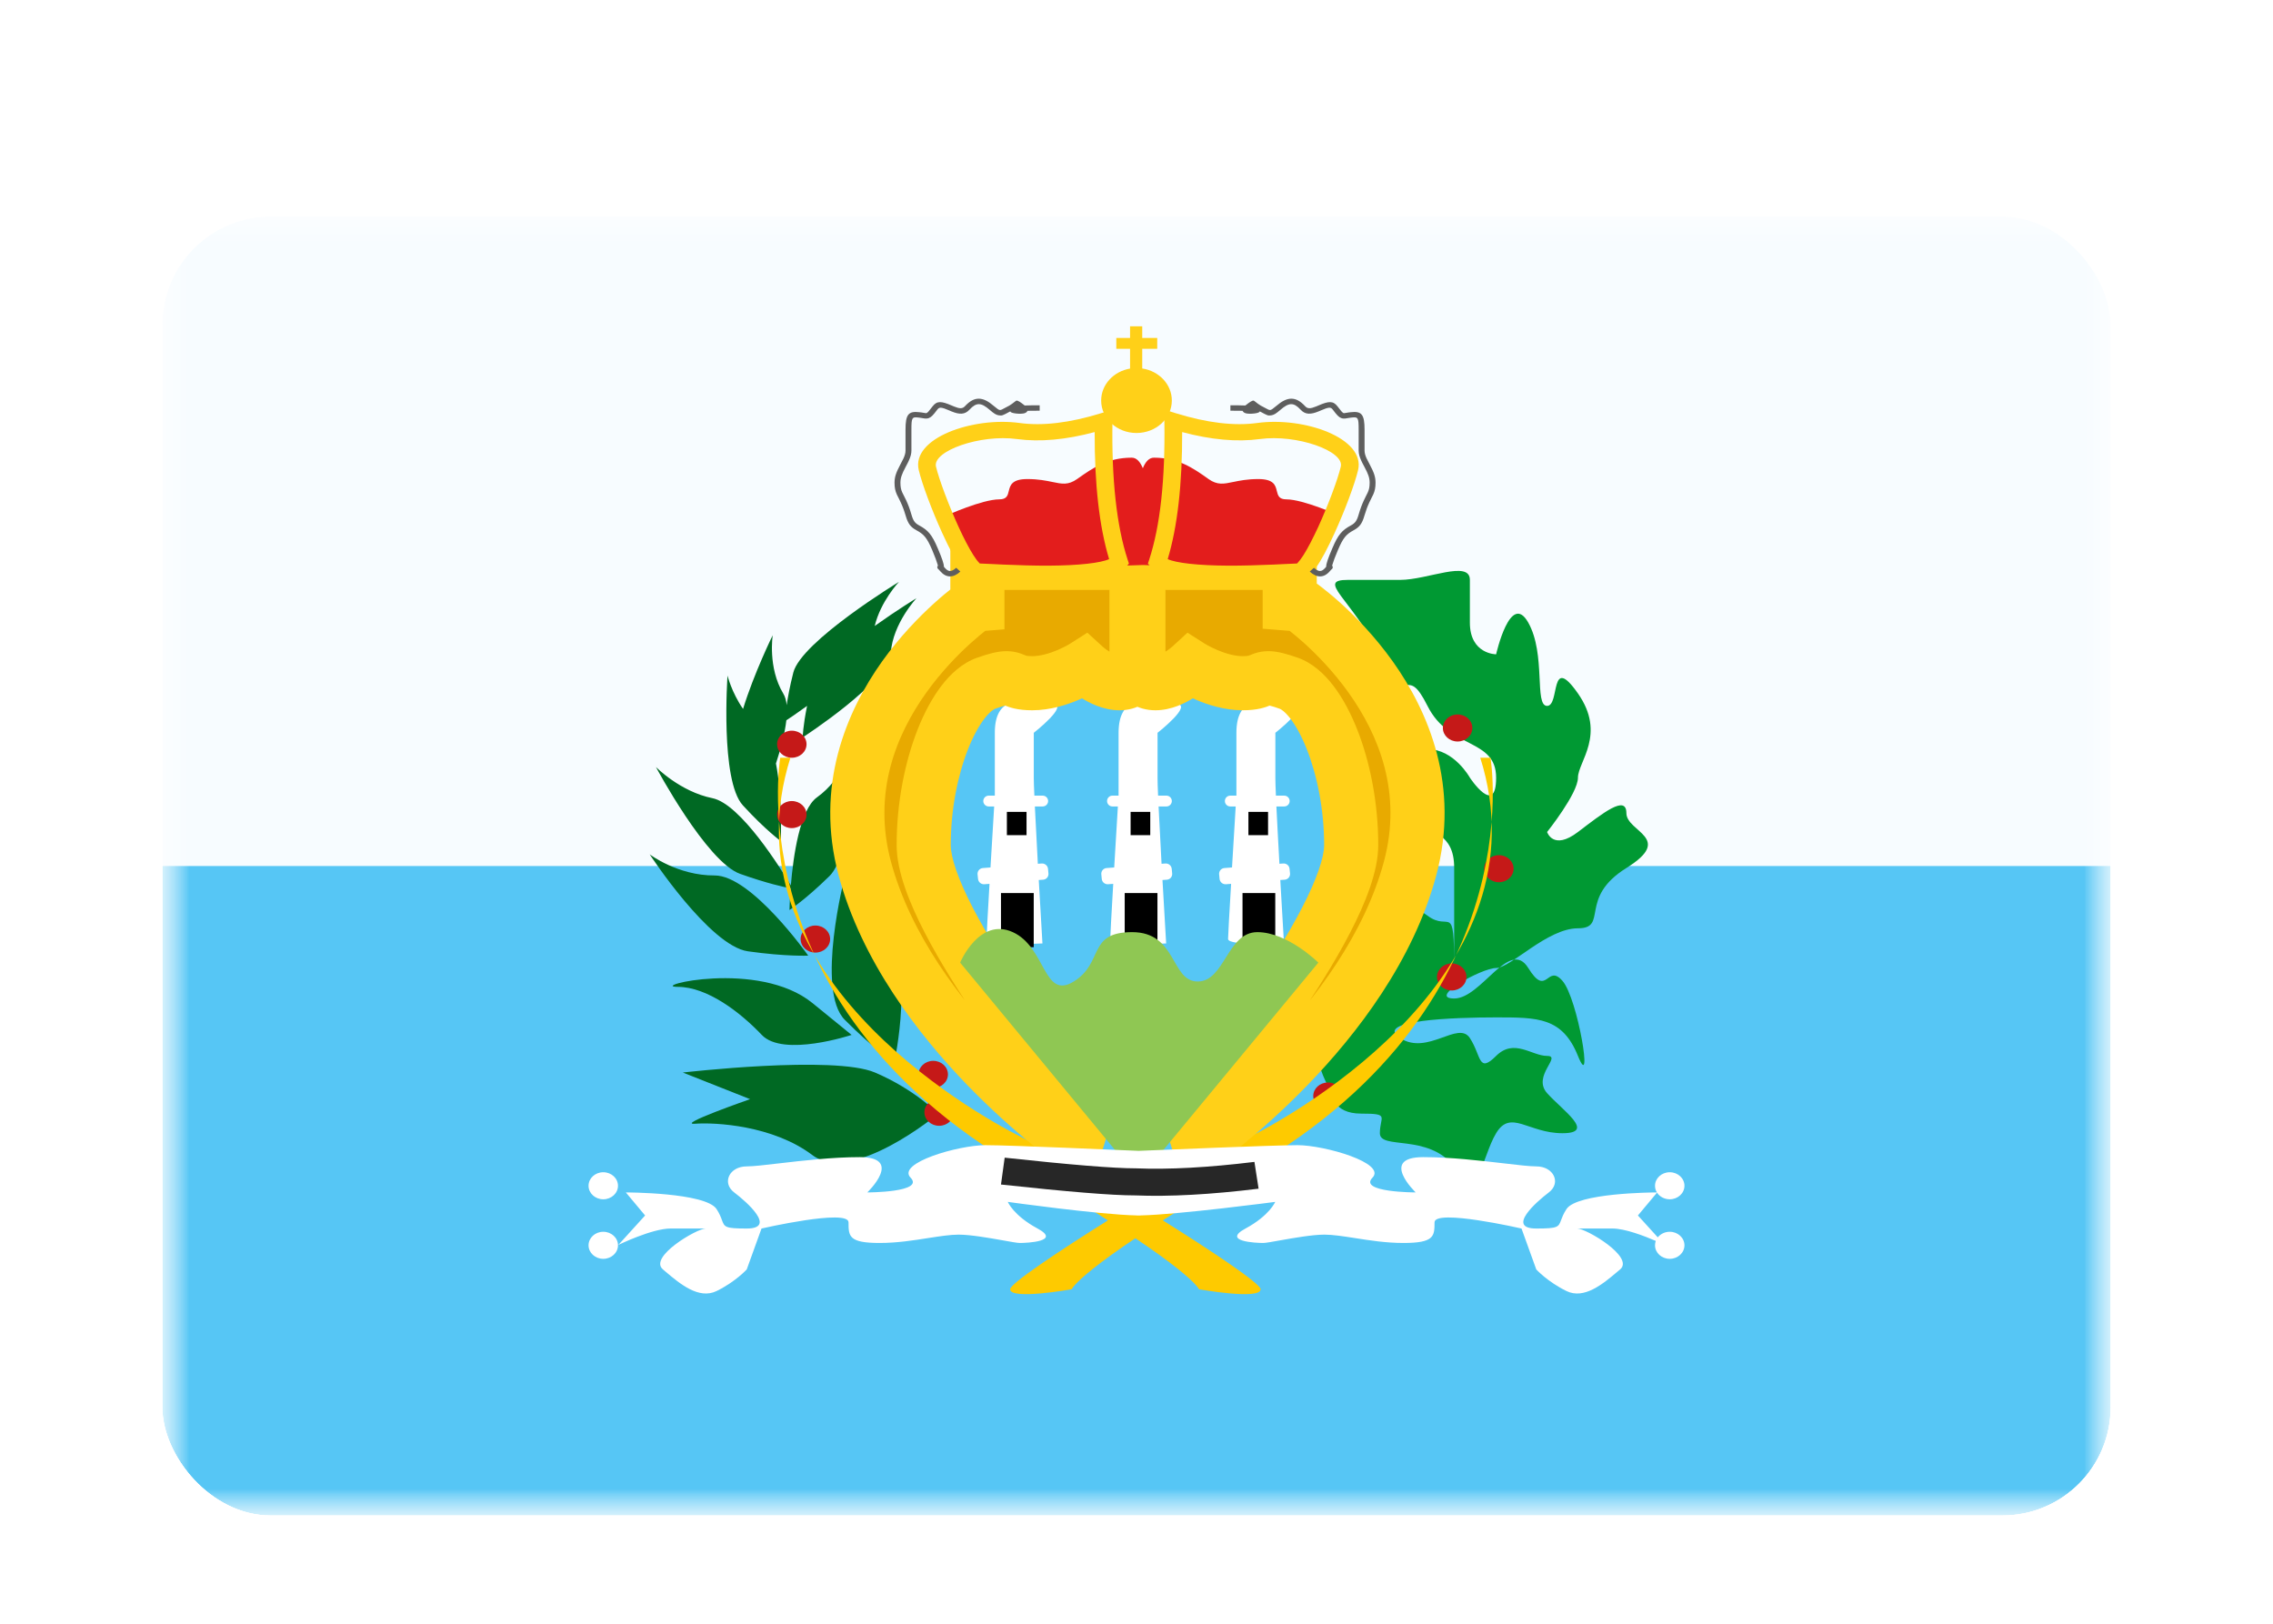 <svg width="42" height="30" viewBox="0 0 42 30" fill="none" xmlns="http://www.w3.org/2000/svg"><g id="Country=SM - San Marino, Size=sm (36x24)" filter="url(#filter0_dd_91_25018)"><g clip-path="url(#clip0_91_25018)"><g id="flag"><mask id="mask0_91_25018" style="mask-type:alpha" maskUnits="userSpaceOnUse" x="3" y="2" width="36" height="24"><rect id="mask" x="3" y="2" width="36" height="24" fill="white"/></mask><g mask="url(#mask0_91_25018)"><g id="contents"><path id="background" fill-rule="evenodd" clip-rule="evenodd" d="M3 2V26H39V2H3Z" fill="#F7FCFF"/><mask id="mask1_91_25018" style="mask-type:alpha" maskUnits="userSpaceOnUse" x="3" y="2" width="36" height="24"><path id="background_2" fill-rule="evenodd" clip-rule="evenodd" d="M3 2V26H39V2H3Z" fill="white"/></mask><g mask="url(#mask1_91_25018)"><path id="top" fill-rule="evenodd" clip-rule="evenodd" d="M3 14V26H39V14H3Z" fill="#56C6F5"/><g id="mark"><path id="leafs" fill-rule="evenodd" clip-rule="evenodd" d="M14.536 11.028C14.528 10.944 14.508 10.871 14.473 10.814C14.184 10.335 14.278 9.736 14.278 9.736C14.278 9.736 13.933 10.437 13.73 11.098C13.517 10.79 13.443 10.482 13.443 10.482C13.443 10.482 13.305 12.42 13.726 12.879C14.147 13.338 14.428 13.54 14.428 13.54C14.428 13.54 14.46 12.735 14.338 12.106C14.424 11.843 14.502 11.556 14.53 11.308C14.585 11.272 14.731 11.175 14.913 11.042C14.836 11.419 14.832 11.624 14.832 11.624C14.832 11.624 16.419 10.6 16.46 10.058C16.5 9.516 16.936 9.051 16.936 9.051C16.936 9.051 16.575 9.271 16.163 9.565C16.272 9.11 16.61 8.751 16.61 8.751C16.61 8.751 14.807 9.848 14.659 10.425C14.595 10.677 14.558 10.879 14.536 11.028ZM14.613 14.359C14.44 14.068 13.688 12.853 13.164 12.747C12.568 12.627 12.12 12.171 12.12 12.171C12.12 12.171 13.056 13.925 13.675 14.145C14.172 14.322 14.499 14.392 14.609 14.413C14.591 14.65 14.588 14.813 14.588 14.813C14.588 14.813 14.88 14.625 15.327 14.186C15.775 13.747 15.752 11.806 15.752 11.806C15.752 11.806 15.574 12.389 15.098 12.73C14.778 12.958 14.658 13.818 14.613 14.359ZM13.205 14.175C13.886 14.171 14.934 15.656 14.934 15.656C14.934 15.656 14.528 15.676 13.819 15.576C13.11 15.476 12.005 13.785 12.005 13.785C12.005 13.785 12.524 14.179 13.205 14.175ZM16.525 17.632C16.525 17.632 16.929 15.741 16.322 15.3C15.715 14.859 15.608 14.2 15.608 14.2C15.608 14.2 15.069 16.297 15.608 16.84C16.147 17.384 16.525 17.632 16.525 17.632ZM14.076 17.121C14.473 17.539 15.735 17.121 15.735 17.121C15.735 17.121 16.013 17.346 15.012 16.532C14.011 15.719 11.974 16.233 12.522 16.233C13.07 16.233 13.68 16.704 14.076 17.121ZM15.012 19.342C15.747 19.895 17.334 18.58 17.334 18.58C17.334 18.58 16.925 18.14 16.168 17.816C15.411 17.492 12.617 17.816 12.617 17.816L13.86 18.308C13.86 18.308 12.477 18.789 12.844 18.762C13.211 18.735 14.278 18.789 15.012 19.342Z" fill="#006923"/><path id="leafs right" fill-rule="evenodd" clip-rule="evenodd" d="M24.615 18.197C24.615 18.197 23.983 17.253 24.615 16.797C25.247 16.342 25.497 16.645 25.497 16.121C25.497 15.597 25.561 15.753 25.871 15.493C26.181 15.232 25.961 14.601 26.377 14.917C26.792 15.232 26.87 14.627 26.87 15.885C26.87 17.144 26.87 14.744 26.87 14.037C26.87 13.33 26.377 13.498 26.377 13.023C26.377 12.549 25.884 11.841 26.377 11.841C26.87 11.841 27.16 12.368 27.16 12.368C27.16 12.368 27.645 13.102 27.645 12.368C27.645 11.634 26.782 11.852 26.377 11.042C25.972 10.232 26.036 11.133 25.497 10.089C24.957 9.045 24.315 8.714 24.906 8.714C25.497 8.714 25.365 8.714 25.871 8.714C26.377 8.714 27.16 8.34 27.16 8.714C27.16 9.088 27.16 8.916 27.16 9.503C27.16 10.089 27.645 10.089 27.645 10.089C27.645 10.089 27.908 8.916 28.239 9.503C28.57 10.089 28.345 11.042 28.587 11.042C28.829 11.042 28.628 10.057 29.157 10.812C29.686 11.566 29.157 12.077 29.157 12.368C29.157 12.659 28.587 13.372 28.587 13.372C28.587 13.372 28.698 13.721 29.157 13.372C29.616 13.023 30.052 12.675 30.052 13.023C30.052 13.372 30.947 13.48 30.052 14.037C29.157 14.593 29.728 15.151 29.157 15.151C28.587 15.151 27.914 15.885 27.645 15.885C27.375 15.885 26.365 16.448 26.87 16.448C27.375 16.448 27.891 15.323 28.239 15.885C28.587 16.448 28.582 15.794 28.87 16.121C29.157 16.448 29.445 18.221 29.157 17.509C28.87 16.797 28.419 16.797 27.645 16.797C26.87 16.797 25.365 16.849 25.871 17.179C26.377 17.509 26.945 16.849 27.16 17.179C27.375 17.509 27.312 17.84 27.645 17.509C27.977 17.179 28.304 17.509 28.587 17.509C28.87 17.509 28.304 17.879 28.587 18.197C28.87 18.514 29.5 18.937 28.87 18.937C28.239 18.937 27.914 18.488 27.645 18.937C27.375 19.385 27.363 20.163 26.87 19.55C26.377 18.937 25.497 19.248 25.497 18.937C25.497 18.625 25.689 18.575 25.152 18.575C24.615 18.575 24.615 18.197 24.615 18.197Z" fill="#009933"/><path id="Combined Shape" fill-rule="evenodd" clip-rule="evenodd" d="M27.206 11.45C27.206 11.588 27.084 11.7 26.933 11.7C26.783 11.7 26.661 11.588 26.661 11.45C26.661 11.312 26.783 11.2 26.933 11.2C27.084 11.2 27.206 11.312 27.206 11.45ZM14.631 12C14.781 12 14.903 11.888 14.903 11.75C14.903 11.612 14.781 11.5 14.631 11.5C14.481 11.5 14.359 11.612 14.359 11.75C14.359 11.888 14.481 12 14.631 12ZM14.903 13.05C14.903 13.188 14.781 13.3 14.631 13.3C14.481 13.3 14.359 13.188 14.359 13.05C14.359 12.912 14.481 12.8 14.631 12.8C14.781 12.8 14.903 12.912 14.903 13.05ZM15.066 15.6C15.217 15.6 15.339 15.488 15.339 15.35C15.339 15.212 15.217 15.1 15.066 15.1C14.916 15.1 14.794 15.212 14.794 15.35C14.794 15.488 14.916 15.6 15.066 15.6ZM17.244 18.1C17.394 18.1 17.516 17.988 17.516 17.85C17.516 17.712 17.394 17.6 17.244 17.6C17.094 17.6 16.972 17.712 16.972 17.85C16.972 17.988 17.094 18.1 17.244 18.1ZM27.696 14.3C27.846 14.3 27.968 14.188 27.968 14.05C27.968 13.912 27.846 13.8 27.696 13.8C27.545 13.8 27.423 13.912 27.423 14.05C27.423 14.188 27.545 14.3 27.696 14.3ZM27.097 16.05C27.097 16.188 26.975 16.3 26.825 16.3C26.674 16.3 26.552 16.188 26.552 16.05C26.552 15.912 26.674 15.8 26.825 15.8C26.975 15.8 27.097 15.912 27.097 16.05ZM24.538 18.5C24.689 18.5 24.811 18.388 24.811 18.25C24.811 18.112 24.689 18 24.538 18C24.388 18 24.266 18.112 24.266 18.25C24.266 18.388 24.388 18.5 24.538 18.5ZM17.625 18.55C17.625 18.688 17.503 18.8 17.353 18.8C17.203 18.8 17.081 18.688 17.081 18.55C17.081 18.412 17.203 18.3 17.353 18.3C17.503 18.3 17.625 18.412 17.625 18.55Z" fill="#C51918"/><path id="Path 273" fill-rule="evenodd" clip-rule="evenodd" d="M23.293 21.82C23.293 21.615 19.805 19.478 18.868 19.007C17.932 18.535 13.36 15.941 14.605 12H14.417C14.417 12 13.574 16.857 19.379 19.875C22.023 21.451 22.154 21.82 22.154 21.82C22.154 21.82 23.293 22.024 23.293 21.82Z" fill="#FECA00"/><path id="Path 273_2" fill-rule="evenodd" clip-rule="evenodd" d="M18.665 21.82C18.665 21.615 22.153 19.478 23.089 19.007C24.026 18.535 28.597 15.941 27.352 12H27.541C27.541 12 28.383 16.857 22.578 19.875C19.935 21.451 19.803 21.82 19.803 21.82C19.803 21.82 18.665 22.024 18.665 21.82Z" fill="#FECA00"/><path id="Oval 51" fill-rule="evenodd" clip-rule="evenodd" d="M21.054 18.885C23.489 18.885 25.464 16.084 25.464 13.35C25.464 10.616 23.489 9.2 21.054 9.2C18.619 9.2 16.645 10.616 16.645 13.35C16.645 16.084 18.619 18.885 21.054 18.885Z" fill="#56C6F5"/><g id="1"><path id="Combined Shape_2" fill-rule="evenodd" clip-rule="evenodd" d="M19.102 11.539C19.102 11.539 19.782 11.007 19.442 11.007C19.376 11.007 19.296 10.995 19.209 10.983C18.85 10.931 18.382 10.865 18.382 11.539V12.697L18.382 12.7H18.269C18.214 12.7 18.169 12.745 18.169 12.8C18.169 12.855 18.214 12.9 18.269 12.9H18.37C18.355 13.148 18.328 13.588 18.302 14.027L18.16 14.038C18.101 14.043 18.058 14.095 18.063 14.154L18.072 14.239C18.078 14.298 18.13 14.342 18.189 14.337L18.284 14.33C18.254 14.844 18.229 15.293 18.229 15.348C18.229 15.483 19.262 15.431 19.262 15.431C19.262 15.431 19.23 14.889 19.194 14.259L19.277 14.253C19.336 14.248 19.379 14.196 19.373 14.137L19.365 14.052C19.359 13.993 19.306 13.949 19.247 13.954L19.177 13.959C19.157 13.582 19.136 13.199 19.122 12.9H19.267C19.322 12.9 19.367 12.855 19.367 12.8C19.367 12.745 19.322 12.7 19.267 12.7H19.113C19.106 12.551 19.102 12.439 19.102 12.382V11.539Z" fill="white"/><path id="Rectangle 67" fill-rule="evenodd" clip-rule="evenodd" d="M18.605 13H18.968V13.43H18.605V13Z" fill="black"/><path id="Rectangle 67_2" fill-rule="evenodd" clip-rule="evenodd" d="M18.496 14.5H19.101V15.5H18.496V14.5Z" fill="black"/></g><g id="2"><path id="Combined Shape_3" fill-rule="evenodd" clip-rule="evenodd" d="M21.389 11.539C21.389 11.539 22.068 11.007 21.728 11.007C21.662 11.007 21.582 10.995 21.496 10.983C21.136 10.931 20.669 10.865 20.669 11.539V12.697L20.668 12.7H20.555C20.5 12.7 20.456 12.745 20.456 12.8C20.456 12.855 20.5 12.9 20.555 12.9H20.656C20.641 13.148 20.614 13.588 20.588 14.027L20.446 14.038C20.387 14.043 20.344 14.095 20.35 14.154L20.358 14.239C20.364 14.298 20.416 14.342 20.476 14.337L20.57 14.33C20.54 14.844 20.515 15.293 20.515 15.348C20.515 15.483 21.548 15.431 21.548 15.431C21.548 15.431 21.516 14.889 21.48 14.259L21.563 14.253C21.622 14.248 21.665 14.196 21.659 14.137L21.651 14.052C21.645 13.993 21.593 13.949 21.533 13.954L21.463 13.959C21.443 13.582 21.422 13.199 21.408 12.9H21.553C21.608 12.9 21.653 12.855 21.653 12.8C21.653 12.745 21.608 12.7 21.553 12.7H21.399C21.392 12.551 21.389 12.439 21.389 12.382V11.539Z" fill="white"/><path id="Rectangle 67_3" fill-rule="evenodd" clip-rule="evenodd" d="M20.891 13H21.254V13.43H20.891V13Z" fill="black"/><path id="Rectangle 67_4" fill-rule="evenodd" clip-rule="evenodd" d="M20.782 14.5H21.387V15.5H20.782V14.5Z" fill="black"/></g><g id="3"><path id="Combined Shape_4" fill-rule="evenodd" clip-rule="evenodd" d="M23.566 11.539C23.566 11.539 24.245 11.007 23.905 11.007C23.84 11.007 23.759 10.995 23.673 10.983C23.314 10.931 22.846 10.865 22.846 11.539V12.697L22.846 12.7H22.733C22.677 12.7 22.633 12.745 22.633 12.8C22.633 12.855 22.677 12.9 22.733 12.9H22.833C22.818 13.148 22.792 13.588 22.765 14.027L22.623 14.038C22.564 14.043 22.521 14.095 22.527 14.154L22.535 14.239C22.541 14.298 22.594 14.342 22.653 14.337L22.748 14.33C22.717 14.844 22.692 15.293 22.692 15.348C22.692 15.483 23.725 15.431 23.725 15.431C23.725 15.431 23.693 14.889 23.657 14.259L23.74 14.253C23.799 14.248 23.843 14.196 23.837 14.137L23.828 14.052C23.823 13.993 23.77 13.949 23.711 13.954L23.641 13.959C23.62 13.582 23.599 13.199 23.585 12.9H23.73C23.785 12.9 23.83 12.855 23.83 12.8C23.83 12.745 23.785 12.7 23.73 12.7H23.576C23.57 12.551 23.566 12.439 23.566 12.382V11.539Z" fill="white"/><path id="Rectangle 67_5" fill-rule="evenodd" clip-rule="evenodd" d="M23.068 13H23.431V13.43H23.068V13Z" fill="black"/><path id="Rectangle 67_6" fill-rule="evenodd" clip-rule="evenodd" d="M22.959 14.5H23.564V15.5H22.959V14.5Z" fill="black"/></g><g id="Combined Shape_5"><path fill-rule="evenodd" clip-rule="evenodd" d="M23.831 8.4H18.061V9.166L18.022 9.169C18.022 9.169 15.195 11.121 15.979 14.046C16.764 16.972 19.88 19.141 19.88 19.141L20.038 18.636C20.038 18.636 17.068 15.047 17.068 13.613C17.068 12.179 17.628 10.833 18.221 10.623C18.578 10.497 18.64 10.523 18.737 10.563C18.801 10.59 18.881 10.623 19.073 10.623C19.555 10.623 20.038 10.317 20.038 10.317C20.038 10.317 20.373 10.623 20.684 10.623C20.995 10.623 21 10.317 21 10.317V9.3H21.035V10.317C21.035 10.317 21.039 10.623 21.351 10.623C21.662 10.623 21.997 10.317 21.997 10.317C21.997 10.317 22.479 10.623 22.961 10.623C23.153 10.623 23.233 10.59 23.298 10.563C23.395 10.523 23.456 10.497 23.813 10.623C24.406 10.833 24.967 12.179 24.967 13.613C24.967 15.047 21.997 18.636 21.997 18.636L22.154 19.141C22.154 19.141 25.271 16.972 26.055 14.046C26.84 11.121 24.013 9.169 24.013 9.169L23.831 9.154V8.4Z" fill="#E8AA00"/><path d="M18.06 8.4V7.9H17.56V8.4H18.06ZM23.831 8.4H24.331V7.9H23.831V8.4ZM18.06 9.166L18.1 9.664L18.56 9.627V9.166H18.06ZM18.022 9.169L17.982 8.67L17.848 8.681L17.738 8.757L18.022 9.169ZM15.979 14.046L15.496 14.176H15.496L15.979 14.046ZM19.88 19.141L19.595 19.551L20.155 19.941L20.358 19.29L19.88 19.141ZM20.038 18.636L20.515 18.785L20.595 18.526L20.423 18.317L20.038 18.636ZM18.221 10.623L18.055 10.152H18.055L18.221 10.623ZM18.737 10.563L18.929 10.101L18.929 10.101L18.737 10.563ZM20.038 10.317L20.375 9.948L20.092 9.689L19.769 9.895L20.038 10.317ZM21 10.317L21.5 10.324V10.317H21ZM21 9.3V8.8H20.5V9.3H21ZM21.035 9.3H21.535V8.8H21.035V9.3ZM21.035 10.317H20.535L20.535 10.324L21.035 10.317ZM21.997 10.317L22.265 9.895L21.942 9.689L21.66 9.948L21.997 10.317ZM23.298 10.563L23.106 10.101L23.106 10.101L23.298 10.563ZM23.813 10.623L23.98 10.152V10.152L23.813 10.623ZM21.997 18.636L21.612 18.317L21.439 18.526L21.52 18.785L21.997 18.636ZM22.154 19.141L21.677 19.29L21.88 19.941L22.44 19.551L22.154 19.141ZM26.055 14.046L26.538 14.176V14.176L26.055 14.046ZM24.013 9.169L24.297 8.757L24.186 8.681L24.052 8.67L24.013 9.169ZM23.831 9.154H23.331V9.616L23.791 9.653L23.831 9.154ZM18.06 8.9H23.831V7.9H18.06V8.9ZM18.56 9.166V8.4H17.56V9.166H18.56ZM18.061 9.667L18.1 9.664L18.021 8.667L17.982 8.67L18.061 9.667ZM16.462 13.917C16.122 12.648 16.556 11.582 17.113 10.801C17.392 10.411 17.694 10.102 17.928 9.89C18.044 9.785 18.142 9.705 18.209 9.652C18.243 9.626 18.269 9.607 18.286 9.595C18.294 9.589 18.3 9.584 18.303 9.582C18.305 9.581 18.306 9.58 18.307 9.58C18.307 9.579 18.307 9.579 18.307 9.579C18.307 9.579 18.307 9.58 18.306 9.58C18.306 9.58 18.306 9.58 18.306 9.58C18.306 9.58 18.306 9.58 18.022 9.169C17.738 8.757 17.738 8.757 17.737 8.757C17.737 8.758 17.737 8.758 17.737 8.758C17.736 8.758 17.736 8.758 17.736 8.759C17.735 8.759 17.734 8.76 17.733 8.761C17.731 8.762 17.728 8.764 17.724 8.767C17.717 8.772 17.707 8.779 17.695 8.788C17.671 8.806 17.637 8.831 17.594 8.864C17.51 8.93 17.393 9.025 17.257 9.149C16.985 9.395 16.63 9.757 16.299 10.22C15.639 11.147 15.052 12.52 15.496 14.176L16.462 13.917ZM19.88 19.141C20.166 18.731 20.166 18.731 20.166 18.731C20.166 18.731 20.166 18.731 20.166 18.731C20.166 18.731 20.166 18.731 20.166 18.731C20.166 18.731 20.166 18.731 20.165 18.73C20.165 18.73 20.163 18.728 20.16 18.727C20.156 18.723 20.148 18.718 20.138 18.71C20.117 18.696 20.086 18.673 20.045 18.642C19.963 18.581 19.844 18.489 19.698 18.369C19.405 18.13 19.006 17.78 18.584 17.343C17.731 16.46 16.823 15.26 16.462 13.917L15.496 14.176C15.921 15.758 16.963 17.105 17.864 18.038C18.32 18.509 18.749 18.885 19.065 19.143C19.223 19.273 19.353 19.373 19.445 19.442C19.491 19.477 19.527 19.503 19.553 19.521C19.565 19.531 19.575 19.538 19.582 19.543C19.586 19.545 19.589 19.547 19.591 19.549C19.592 19.549 19.593 19.55 19.593 19.55C19.594 19.551 19.594 19.551 19.594 19.551C19.594 19.551 19.594 19.551 19.595 19.551C19.595 19.551 19.595 19.551 19.88 19.141ZM19.56 18.488L19.403 18.992L20.358 19.29L20.515 18.785L19.56 18.488ZM16.568 13.613C16.568 14.103 16.808 14.691 17.088 15.233C17.38 15.797 17.764 16.4 18.141 16.946C18.519 17.494 18.896 17.996 19.178 18.36C19.32 18.541 19.438 18.69 19.52 18.793C19.562 18.844 19.594 18.884 19.617 18.912C19.628 18.926 19.637 18.936 19.643 18.943C19.646 18.947 19.648 18.95 19.65 18.952C19.65 18.953 19.651 18.953 19.651 18.954C19.652 18.954 19.652 18.954 19.652 18.955C19.652 18.955 19.652 18.955 19.652 18.955C19.652 18.955 19.652 18.955 20.038 18.636C20.423 18.317 20.423 18.317 20.423 18.317C20.423 18.317 20.423 18.317 20.423 18.317C20.423 18.317 20.423 18.317 20.422 18.317C20.422 18.317 20.422 18.316 20.421 18.316C20.42 18.314 20.418 18.312 20.415 18.308C20.41 18.302 20.402 18.292 20.392 18.279C20.37 18.254 20.339 18.215 20.299 18.166C20.22 18.067 20.106 17.923 19.969 17.747C19.694 17.392 19.329 16.907 18.964 16.378C18.599 15.848 18.241 15.285 17.976 14.773C17.699 14.238 17.568 13.84 17.568 13.613H16.568ZM18.055 10.152C17.779 10.249 17.559 10.456 17.393 10.674C17.223 10.898 17.076 11.174 16.957 11.475C16.719 12.078 16.568 12.835 16.568 13.613H17.568C17.568 12.956 17.697 12.324 17.887 11.842C17.982 11.602 18.087 11.413 18.188 11.28C18.294 11.142 18.368 11.102 18.388 11.095L18.055 10.152ZM18.929 10.101C18.863 10.074 18.736 10.021 18.547 10.032C18.4 10.041 18.239 10.087 18.055 10.152L18.388 11.095C18.469 11.066 18.524 11.049 18.563 11.04C18.601 11.03 18.612 11.03 18.606 11.03C18.596 11.031 18.573 11.03 18.547 11.024C18.529 11.019 18.516 11.013 18.545 11.025L18.929 10.101ZM19.073 10.123C19.007 10.123 18.976 10.117 18.967 10.115C18.959 10.114 18.957 10.113 18.929 10.101L18.545 11.025C18.655 11.071 18.801 11.123 19.073 11.123V10.123ZM20.038 10.317C19.769 9.895 19.769 9.895 19.769 9.895C19.769 9.895 19.77 9.895 19.77 9.895C19.77 9.894 19.77 9.894 19.77 9.894C19.77 9.894 19.77 9.894 19.77 9.894C19.771 9.894 19.771 9.894 19.771 9.894C19.771 9.894 19.771 9.894 19.77 9.894C19.768 9.895 19.765 9.897 19.761 9.9C19.751 9.905 19.736 9.914 19.715 9.926C19.674 9.948 19.613 9.979 19.541 10.01C19.388 10.075 19.218 10.123 19.073 10.123V11.123C19.411 11.123 19.723 11.019 19.931 10.93C20.04 10.884 20.13 10.838 20.194 10.804C20.226 10.786 20.252 10.771 20.271 10.76C20.28 10.754 20.288 10.75 20.294 10.746C20.297 10.744 20.299 10.743 20.301 10.741C20.302 10.741 20.303 10.74 20.304 10.74C20.304 10.74 20.305 10.739 20.305 10.739C20.305 10.739 20.305 10.739 20.305 10.739C20.305 10.739 20.306 10.739 20.306 10.739C20.306 10.739 20.306 10.739 20.038 10.317ZM20.684 10.123C20.686 10.123 20.669 10.123 20.63 10.108C20.593 10.094 20.552 10.073 20.509 10.046C20.467 10.02 20.431 9.993 20.405 9.973C20.393 9.963 20.383 9.955 20.378 9.95C20.375 9.948 20.374 9.947 20.373 9.946C20.373 9.946 20.373 9.946 20.373 9.946C20.373 9.946 20.373 9.946 20.374 9.947C20.374 9.947 20.374 9.947 20.374 9.947C20.374 9.947 20.375 9.947 20.375 9.947C20.375 9.947 20.375 9.948 20.375 9.948C20.375 9.948 20.375 9.948 20.038 10.317C19.7 10.686 19.7 10.686 19.7 10.686C19.7 10.686 19.7 10.686 19.7 10.686C19.701 10.686 19.701 10.686 19.701 10.686C19.701 10.687 19.701 10.687 19.702 10.687C19.702 10.688 19.703 10.688 19.704 10.689C19.705 10.691 19.707 10.692 19.709 10.694C19.714 10.698 19.72 10.703 19.727 10.709C19.741 10.722 19.761 10.738 19.784 10.757C19.831 10.794 19.898 10.844 19.979 10.894C20.123 10.984 20.384 11.123 20.684 11.123V10.123ZM21 10.317C20.5 10.31 20.5 10.309 20.5 10.309C20.5 10.309 20.5 10.309 20.5 10.309C20.5 10.308 20.5 10.308 20.5 10.308C20.5 10.307 20.5 10.306 20.5 10.306C20.5 10.305 20.5 10.303 20.5 10.302C20.5 10.3 20.5 10.298 20.5 10.296C20.5 10.292 20.501 10.289 20.501 10.287C20.501 10.282 20.502 10.278 20.503 10.274C20.503 10.27 20.506 10.257 20.515 10.239C20.526 10.218 20.549 10.184 20.592 10.156C20.638 10.127 20.676 10.123 20.684 10.123V11.123C20.848 11.123 21.003 11.082 21.137 10.995C21.268 10.909 21.351 10.799 21.402 10.701C21.452 10.606 21.475 10.517 21.486 10.455C21.492 10.423 21.495 10.395 21.497 10.373C21.498 10.362 21.499 10.352 21.499 10.344C21.499 10.34 21.5 10.336 21.5 10.333C21.5 10.331 21.5 10.33 21.5 10.328C21.5 10.327 21.5 10.327 21.5 10.326C21.5 10.325 21.5 10.325 21.5 10.325C21.5 10.325 21.5 10.324 21.5 10.324C21.5 10.324 21.5 10.324 21 10.317ZM20.5 9.3V10.317H21.5V9.3H20.5ZM21.035 8.8H21V9.8H21.035V8.8ZM20.535 9.3V10.317H21.535V9.3H20.535ZM21.035 10.317C20.535 10.324 20.535 10.324 20.535 10.324C20.535 10.324 20.535 10.325 20.535 10.325C20.535 10.325 20.535 10.325 20.535 10.326C20.535 10.327 20.535 10.327 20.535 10.328C20.535 10.33 20.535 10.331 20.535 10.333C20.535 10.336 20.535 10.34 20.535 10.344C20.536 10.352 20.536 10.362 20.537 10.373C20.539 10.395 20.543 10.423 20.549 10.455C20.56 10.517 20.583 10.606 20.633 10.701C20.683 10.799 20.766 10.909 20.897 10.995C21.031 11.082 21.187 11.123 21.35 11.123V10.123C21.359 10.123 21.397 10.127 21.442 10.156C21.485 10.184 21.508 10.218 21.519 10.239C21.529 10.257 21.531 10.27 21.532 10.274C21.533 10.278 21.533 10.282 21.534 10.287C21.534 10.289 21.534 10.292 21.534 10.296C21.534 10.298 21.534 10.3 21.535 10.302C21.535 10.303 21.535 10.305 21.535 10.306C21.535 10.306 21.535 10.307 21.535 10.308C21.535 10.308 21.535 10.308 21.535 10.309C21.535 10.309 21.535 10.309 21.535 10.309C21.535 10.309 21.535 10.31 21.035 10.317ZM21.35 11.123C21.65 11.123 21.911 10.984 22.055 10.894C22.136 10.844 22.203 10.794 22.25 10.757C22.274 10.738 22.293 10.722 22.308 10.709C22.315 10.703 22.32 10.698 22.325 10.694C22.327 10.692 22.329 10.691 22.331 10.689C22.332 10.688 22.332 10.688 22.333 10.687C22.333 10.687 22.334 10.687 22.334 10.686C22.334 10.686 22.334 10.686 22.334 10.686C22.334 10.686 22.334 10.686 22.334 10.686C22.334 10.686 22.334 10.686 21.997 10.317C21.66 9.948 21.66 9.948 21.66 9.948C21.66 9.948 21.66 9.947 21.66 9.947C21.66 9.947 21.66 9.947 21.66 9.947C21.66 9.947 21.661 9.947 21.661 9.947C21.661 9.946 21.661 9.946 21.661 9.946C21.662 9.946 21.662 9.946 21.661 9.946C21.661 9.947 21.659 9.948 21.657 9.95C21.651 9.955 21.642 9.963 21.629 9.973C21.604 9.993 21.568 10.02 21.526 10.046C21.483 10.073 21.441 10.094 21.404 10.108C21.366 10.123 21.349 10.123 21.35 10.123V11.123ZM21.997 10.317C21.729 10.739 21.729 10.739 21.729 10.739C21.729 10.739 21.729 10.739 21.729 10.739C21.729 10.739 21.73 10.739 21.73 10.739C21.73 10.739 21.73 10.74 21.731 10.74C21.731 10.74 21.732 10.741 21.733 10.741C21.735 10.743 21.738 10.744 21.741 10.746C21.746 10.75 21.754 10.754 21.764 10.76C21.782 10.771 21.808 10.786 21.841 10.804C21.905 10.838 21.995 10.884 22.103 10.93C22.312 11.019 22.624 11.123 22.961 11.123V10.123C22.816 10.123 22.647 10.075 22.494 10.01C22.421 9.979 22.361 9.948 22.319 9.926C22.299 9.914 22.283 9.905 22.274 9.9C22.269 9.897 22.266 9.895 22.265 9.894C22.264 9.894 22.264 9.894 22.264 9.894C22.264 9.894 22.264 9.894 22.264 9.894C22.264 9.894 22.265 9.894 22.265 9.894C22.265 9.894 22.265 9.894 22.265 9.895C22.265 9.895 22.265 9.895 22.265 9.895C22.265 9.895 22.265 9.895 21.997 10.317ZM22.961 11.123C23.234 11.123 23.38 11.071 23.489 11.025L23.106 10.101C23.078 10.113 23.075 10.114 23.068 10.115C23.058 10.117 23.028 10.123 22.961 10.123V11.123ZM23.489 11.025C23.518 11.013 23.506 11.019 23.488 11.024C23.461 11.03 23.439 11.031 23.428 11.03C23.422 11.03 23.433 11.03 23.472 11.04C23.51 11.049 23.566 11.066 23.647 11.095L23.98 10.152C23.795 10.087 23.634 10.041 23.488 10.032C23.298 10.021 23.172 10.074 23.106 10.101L23.489 11.025ZM23.647 11.095C23.667 11.102 23.74 11.142 23.846 11.28C23.947 11.413 24.052 11.602 24.147 11.842C24.337 12.324 24.467 12.956 24.467 13.613H25.467C25.467 12.835 25.316 12.078 25.077 11.475C24.958 11.174 24.812 10.898 24.641 10.674C24.475 10.456 24.256 10.249 23.98 10.152L23.647 11.095ZM24.467 13.613C24.467 13.84 24.335 14.238 24.058 14.773C23.794 15.285 23.436 15.848 23.07 16.378C22.706 16.907 22.341 17.392 22.066 17.747C21.929 17.923 21.815 18.067 21.735 18.166C21.695 18.215 21.664 18.254 21.643 18.279C21.633 18.292 21.625 18.302 21.619 18.308C21.617 18.312 21.615 18.314 21.613 18.316C21.613 18.316 21.612 18.317 21.612 18.317C21.612 18.317 21.612 18.317 21.612 18.317C21.612 18.317 21.612 18.317 21.612 18.317C21.612 18.317 21.612 18.317 21.997 18.636C22.382 18.955 22.382 18.955 22.382 18.955C22.382 18.955 22.383 18.955 22.383 18.955C22.383 18.954 22.383 18.954 22.383 18.954C22.384 18.953 22.384 18.953 22.385 18.952C22.387 18.95 22.389 18.947 22.392 18.943C22.398 18.936 22.407 18.926 22.418 18.912C22.44 18.884 22.473 18.844 22.514 18.793C22.597 18.69 22.715 18.541 22.856 18.36C23.138 17.996 23.515 17.494 23.893 16.946C24.27 16.4 24.655 15.797 24.947 15.233C25.227 14.691 25.467 14.103 25.467 13.613H24.467ZM21.52 18.785L21.677 19.29L22.632 18.992L22.474 18.488L21.52 18.785ZM22.154 19.141C22.44 19.551 22.44 19.551 22.44 19.551C22.44 19.551 22.44 19.551 22.44 19.551C22.441 19.551 22.441 19.551 22.441 19.55C22.442 19.55 22.443 19.549 22.444 19.549C22.446 19.547 22.449 19.545 22.452 19.543C22.459 19.538 22.469 19.531 22.482 19.521C22.507 19.503 22.544 19.477 22.59 19.442C22.681 19.373 22.812 19.273 22.97 19.143C23.286 18.885 23.715 18.509 24.17 18.038C25.071 17.105 26.114 15.758 26.538 14.176L25.572 13.917C25.212 15.26 24.304 16.46 23.451 17.343C23.029 17.78 22.63 18.13 22.337 18.369C22.191 18.489 22.071 18.581 21.99 18.642C21.949 18.673 21.918 18.696 21.897 18.71C21.887 18.718 21.879 18.723 21.874 18.727C21.872 18.728 21.87 18.73 21.869 18.73C21.869 18.731 21.868 18.731 21.868 18.731C21.868 18.731 21.868 18.731 21.868 18.731C21.868 18.731 21.868 18.731 21.868 18.731C21.868 18.731 21.869 18.731 22.154 19.141ZM26.538 14.176C26.982 12.52 26.396 11.147 25.735 10.22C25.405 9.757 25.05 9.395 24.778 9.149C24.641 9.025 24.524 8.93 24.44 8.864C24.398 8.831 24.364 8.806 24.34 8.788C24.327 8.779 24.318 8.772 24.311 8.767C24.307 8.764 24.304 8.762 24.302 8.761C24.3 8.76 24.3 8.759 24.299 8.759C24.298 8.758 24.298 8.758 24.298 8.758C24.298 8.758 24.297 8.758 24.297 8.757C24.297 8.757 24.297 8.757 24.013 9.169C23.729 9.58 23.728 9.58 23.728 9.58C23.728 9.58 23.728 9.58 23.728 9.58C23.728 9.58 23.728 9.579 23.728 9.579C23.728 9.579 23.728 9.579 23.728 9.58C23.728 9.58 23.73 9.581 23.731 9.582C23.735 9.584 23.741 9.589 23.749 9.595C23.766 9.607 23.791 9.626 23.825 9.652C23.892 9.705 23.99 9.785 24.107 9.89C24.34 10.102 24.643 10.411 24.921 10.801C25.478 11.582 25.913 12.648 25.572 13.917L26.538 14.176ZM24.052 8.67L23.87 8.656L23.791 9.653L23.973 9.667L24.052 8.67ZM23.331 8.4V9.154H24.331V8.4H23.331Z" fill="#FFD018"/></g><path id="Path 281" fill-rule="evenodd" clip-rule="evenodd" d="M17.741 15.785C17.741 15.785 18.095 14.94 18.714 15.222C19.332 15.503 19.278 16.483 19.841 16.134C20.404 15.785 20.085 15.222 20.919 15.222C21.753 15.222 21.63 16.134 22.131 16.134C22.631 16.134 22.674 15.222 23.233 15.222C23.793 15.222 24.36 15.785 24.36 15.785L21.05 19.787L17.741 15.785Z" fill="#8FC753"/><path id="Combined Shape_6" fill-rule="evenodd" clip-rule="evenodd" d="M11.92 20.457L11.564 20.031C11.564 20.031 13.04 20.031 13.241 20.339C13.297 20.426 13.322 20.493 13.34 20.543C13.388 20.672 13.398 20.698 13.798 20.698C14.355 20.698 13.798 20.206 13.566 20.031C13.334 19.855 13.475 19.55 13.798 19.55C13.922 19.55 14.139 19.524 14.405 19.493C14.83 19.444 15.381 19.379 15.886 19.379C16.707 19.379 16.026 20.031 16.026 20.031C16.026 20.031 17.09 20.031 16.826 19.759C16.562 19.488 17.712 19.158 18.209 19.158C18.672 19.158 20.758 19.251 21.039 19.263C21.332 19.251 23.513 19.158 23.976 19.158C24.473 19.158 25.623 19.488 25.36 19.759C25.096 20.031 26.159 20.031 26.159 20.031C26.159 20.031 25.478 19.379 26.299 19.379C26.804 19.379 27.355 19.444 27.78 19.493C28.046 19.524 28.263 19.55 28.387 19.55C28.71 19.55 28.851 19.855 28.619 20.031C28.387 20.206 27.83 20.698 28.387 20.698C28.788 20.698 28.797 20.672 28.845 20.543C28.864 20.493 28.888 20.426 28.945 20.339C29.138 20.042 30.518 20.031 30.616 20.031C30.593 19.995 30.581 19.953 30.581 19.908C30.581 19.77 30.703 19.658 30.853 19.658C31.003 19.658 31.125 19.77 31.125 19.908C31.125 20.046 31.003 20.158 30.853 20.158C30.753 20.158 30.665 20.108 30.618 20.035L30.265 20.457L30.632 20.861C30.682 20.799 30.762 20.758 30.853 20.758C31.003 20.758 31.125 20.87 31.125 21.008C31.125 21.146 31.003 21.258 30.853 21.258C30.703 21.258 30.581 21.146 30.581 21.008C30.581 20.98 30.586 20.952 30.595 20.927C30.387 20.837 30.028 20.698 29.794 20.698H29.145C29.308 20.698 30.208 21.225 29.936 21.454L29.889 21.493C29.622 21.719 29.273 22.013 28.945 21.853C28.596 21.683 28.387 21.454 28.387 21.454L28.114 20.698C28.114 20.698 26.507 20.329 26.507 20.584C26.507 20.84 26.502 20.965 25.932 20.965C25.613 20.965 25.305 20.917 25.033 20.874C24.819 20.841 24.629 20.811 24.473 20.811C24.251 20.811 23.907 20.872 23.653 20.917C23.504 20.944 23.385 20.965 23.34 20.965C23.218 20.965 22.567 20.939 23.014 20.698C23.46 20.457 23.563 20.206 23.563 20.206C23.563 20.206 21.777 20.442 21.07 20.456V20.457L21.038 20.457L21.006 20.457V20.456C20.305 20.442 18.622 20.206 18.622 20.206C18.622 20.206 18.725 20.457 19.172 20.698C19.618 20.939 18.967 20.965 18.845 20.965C18.8 20.965 18.681 20.944 18.532 20.917C18.278 20.872 17.934 20.811 17.712 20.811C17.557 20.811 17.366 20.841 17.152 20.874C16.881 20.917 16.572 20.965 16.253 20.965C15.683 20.965 15.679 20.84 15.679 20.584C15.679 20.329 14.071 20.698 14.071 20.698L13.798 21.454C13.798 21.454 13.589 21.683 13.241 21.853C12.912 22.013 12.563 21.719 12.296 21.493L12.25 21.454C11.977 21.225 12.877 20.698 13.04 20.698H12.391C12.046 20.698 11.426 21.001 11.426 21.001L11.92 20.457ZM11.147 20.158C11.297 20.158 11.419 20.046 11.419 19.908C11.419 19.77 11.297 19.658 11.147 19.658C10.997 19.658 10.875 19.77 10.875 19.908C10.875 20.046 10.997 20.158 11.147 20.158ZM11.147 21.258C11.297 21.258 11.419 21.146 11.419 21.008C11.419 20.87 11.297 20.758 11.147 20.758C10.997 20.758 10.875 20.87 10.875 21.008C10.875 21.146 10.997 21.258 11.147 21.258Z" fill="white"/><path id="Combined Shape_7" fill-rule="evenodd" clip-rule="evenodd" d="M20.881 4.029H21.106V4.244H21.383V4.444H21.106V4.808C21.416 4.854 21.653 5.102 21.653 5.4C21.653 5.731 21.361 6 21 6C20.639 6 20.347 5.731 20.347 5.4C20.347 5.106 20.577 4.861 20.881 4.81V4.444H20.627V4.244H20.881V4.029Z" fill="#FFD018"/><path id="Combined Shape_8" fill-rule="evenodd" clip-rule="evenodd" d="M18.465 7.226C18.15 7.226 17.486 7.525 17.486 7.525L18.002 8.543L21.117 8.439L24.232 8.543L24.748 7.525C24.748 7.525 24.084 7.226 23.769 7.226C23.631 7.226 23.613 7.153 23.593 7.072C23.568 6.969 23.54 6.851 23.251 6.851C23.047 6.851 22.903 6.881 22.787 6.905C22.61 6.942 22.496 6.966 22.331 6.851C22.325 6.846 22.318 6.841 22.311 6.836C22.045 6.649 21.769 6.456 21.322 6.456C21.233 6.456 21.166 6.53 21.117 6.651C21.067 6.53 21.001 6.456 20.912 6.456C20.465 6.456 20.189 6.649 19.923 6.836C19.916 6.841 19.909 6.846 19.902 6.851C19.738 6.966 19.624 6.942 19.447 6.905C19.33 6.881 19.186 6.851 18.983 6.851C18.694 6.851 18.666 6.969 18.64 7.072C18.621 7.153 18.603 7.226 18.465 7.226Z" fill="#E31D1C"/><path id="Path 275" fill-rule="evenodd" clip-rule="evenodd" d="M20.559 5.568L20.34 5.636C19.763 5.814 19.262 5.873 18.84 5.815C17.97 5.696 16.834 6.098 16.977 6.687C17.039 6.946 17.221 7.433 17.41 7.847C17.673 8.42 17.856 8.71 18.071 8.71C18.099 8.71 18.391 8.724 18.488 8.729C18.506 8.729 18.517 8.73 18.519 8.73C18.835 8.744 19.114 8.752 19.382 8.751C20.158 8.748 20.638 8.68 20.81 8.473L20.86 8.412L20.836 8.339C20.633 7.717 20.538 6.863 20.556 5.78L20.559 5.568ZM17.295 6.622C17.226 6.333 18.114 6.019 18.791 6.112C19.214 6.169 19.692 6.126 20.227 5.983C20.224 6.945 20.312 7.727 20.494 8.33C20.338 8.402 19.931 8.448 19.381 8.451C19.119 8.452 18.846 8.444 18.535 8.431C18.538 8.431 18.215 8.415 18.104 8.411C18.101 8.407 18.096 8.403 18.092 8.398C18.062 8.368 18.026 8.319 17.985 8.255C17.904 8.127 17.809 7.945 17.711 7.731C17.529 7.332 17.353 6.861 17.295 6.622Z" fill="#FFD018"/><path id="Path 275_2" fill-rule="evenodd" clip-rule="evenodd" d="M21.512 5.568L21.73 5.636C22.308 5.814 22.808 5.873 23.231 5.815C24.101 5.696 25.236 6.098 25.094 6.687C25.032 6.946 24.85 7.433 24.661 7.847C24.398 8.42 24.214 8.71 23.999 8.71C23.972 8.71 23.68 8.724 23.582 8.729C23.565 8.729 23.554 8.73 23.551 8.73C23.235 8.744 22.957 8.752 22.689 8.751C21.913 8.748 21.433 8.68 21.261 8.473L21.211 8.412L21.235 8.339C21.438 7.717 21.532 6.863 21.515 5.78L21.512 5.568ZM24.775 6.622C24.845 6.333 23.957 6.019 23.279 6.112C22.857 6.169 22.378 6.126 21.844 5.983C21.846 6.945 21.758 7.727 21.577 8.33C21.732 8.402 22.14 8.448 22.69 8.451C22.951 8.452 23.225 8.444 23.535 8.431C23.533 8.431 23.856 8.415 23.966 8.411C23.97 8.407 23.974 8.403 23.979 8.398C24.008 8.368 24.045 8.319 24.086 8.255C24.167 8.127 24.261 7.945 24.36 7.731C24.542 7.332 24.718 6.861 24.775 6.622Z" fill="#FFD018"/><path id="Combined Shape_9" fill-rule="evenodd" clip-rule="evenodd" d="M17.441 8.471C17.442 8.415 17.406 8.315 17.327 8.129C17.219 7.873 17.145 7.795 16.987 7.709C16.907 7.666 16.876 7.629 16.839 7.5C16.809 7.396 16.778 7.316 16.743 7.241C16.736 7.226 16.721 7.196 16.706 7.167L16.706 7.167L16.706 7.167L16.706 7.167C16.691 7.138 16.677 7.109 16.672 7.099C16.648 7.045 16.638 6.996 16.638 6.918C16.638 6.829 16.665 6.757 16.734 6.627C16.775 6.549 16.781 6.539 16.795 6.506C16.825 6.44 16.841 6.382 16.841 6.324V5.938C16.841 5.714 16.851 5.7 16.975 5.715C16.987 5.716 16.999 5.718 17.012 5.72C17.007 5.719 17.072 5.73 17.087 5.732C17.116 5.735 17.141 5.733 17.165 5.723C17.21 5.705 17.243 5.67 17.321 5.566C17.358 5.517 17.398 5.522 17.539 5.583C17.559 5.591 17.571 5.596 17.584 5.602C17.728 5.661 17.828 5.662 17.913 5.57C18.044 5.428 18.131 5.437 18.289 5.574C18.368 5.642 18.407 5.667 18.458 5.674L18.462 5.674C18.515 5.681 18.518 5.682 18.667 5.601C18.677 5.619 18.699 5.627 18.735 5.634C18.783 5.644 18.854 5.647 18.901 5.641C18.941 5.635 18.969 5.624 18.987 5.59C19.05 5.588 19.125 5.588 19.211 5.588V5.488C19.101 5.488 19.009 5.489 18.934 5.492C18.929 5.487 18.922 5.482 18.914 5.476C18.873 5.444 18.809 5.394 18.779 5.402C18.775 5.403 18.764 5.412 18.747 5.425C18.721 5.446 18.683 5.475 18.648 5.495C18.5 5.575 18.495 5.578 18.473 5.575C18.453 5.572 18.426 5.554 18.364 5.501C18.165 5.329 18.008 5.312 17.83 5.505C17.785 5.554 17.733 5.553 17.628 5.51C17.616 5.505 17.605 5.501 17.585 5.492C17.397 5.411 17.313 5.401 17.231 5.509C17.167 5.595 17.14 5.624 17.122 5.631L17.119 5.633L17.118 5.633C17.114 5.635 17.109 5.634 17.06 5.626L17.06 5.626L17.06 5.626L17.06 5.626L17.031 5.621C17.017 5.619 17.003 5.617 16.989 5.616C16.783 5.591 16.732 5.661 16.732 5.938V6.324C16.732 6.367 16.72 6.413 16.695 6.468C16.681 6.498 16.676 6.508 16.636 6.583C16.56 6.726 16.529 6.809 16.529 6.918C16.529 7.009 16.542 7.07 16.572 7.137C16.577 7.149 16.594 7.182 16.61 7.213L16.61 7.213C16.624 7.241 16.637 7.268 16.643 7.281C16.676 7.351 16.705 7.427 16.734 7.525C16.779 7.68 16.828 7.739 16.932 7.796C17.069 7.87 17.126 7.93 17.226 8.165C17.277 8.287 17.309 8.373 17.324 8.427C17.328 8.438 17.33 8.447 17.331 8.454C17.316 8.466 17.317 8.474 17.323 8.496C17.328 8.507 17.328 8.507 17.332 8.511L17.332 8.511C17.338 8.518 17.338 8.518 17.345 8.523C17.349 8.525 17.352 8.527 17.355 8.529C17.353 8.529 17.352 8.528 17.35 8.527C17.356 8.534 17.365 8.543 17.376 8.556C17.483 8.68 17.617 8.68 17.745 8.56L17.668 8.49C17.583 8.569 17.526 8.569 17.461 8.494L17.441 8.471ZM18.749 5.534L18.747 5.533L18.748 5.534L18.749 5.534ZM24.505 8.471C24.504 8.415 24.54 8.315 24.619 8.129C24.727 7.873 24.801 7.795 24.959 7.709C25.038 7.666 25.07 7.629 25.107 7.5C25.137 7.396 25.168 7.316 25.203 7.241C25.21 7.226 25.225 7.196 25.239 7.167L25.239 7.167C25.255 7.138 25.269 7.109 25.273 7.099C25.298 7.045 25.308 6.996 25.308 6.918C25.308 6.829 25.282 6.757 25.212 6.627C25.171 6.549 25.165 6.539 25.151 6.506C25.121 6.44 25.105 6.382 25.105 6.324V5.938C25.105 5.714 25.095 5.7 24.971 5.715C24.959 5.716 24.947 5.718 24.934 5.72C24.939 5.719 24.874 5.73 24.859 5.732C24.829 5.735 24.805 5.733 24.781 5.723C24.736 5.705 24.703 5.67 24.625 5.566C24.588 5.517 24.548 5.522 24.407 5.583C24.387 5.591 24.375 5.596 24.362 5.602C24.218 5.661 24.118 5.662 24.033 5.57C23.902 5.428 23.815 5.437 23.657 5.574C23.578 5.642 23.538 5.667 23.488 5.674L23.484 5.674C23.431 5.681 23.428 5.682 23.279 5.601C23.269 5.619 23.247 5.627 23.211 5.634C23.163 5.644 23.092 5.647 23.045 5.641C23.005 5.635 22.977 5.624 22.959 5.59C22.896 5.588 22.821 5.588 22.735 5.588V5.488C22.845 5.488 22.937 5.489 23.011 5.492C23.017 5.487 23.024 5.482 23.032 5.476L23.032 5.476C23.073 5.444 23.137 5.394 23.167 5.402C23.171 5.403 23.183 5.412 23.199 5.425L23.199 5.425L23.199 5.425C23.224 5.445 23.259 5.473 23.293 5.492L23.298 5.495C23.445 5.575 23.451 5.578 23.473 5.575C23.492 5.572 23.52 5.554 23.582 5.501C23.781 5.329 23.938 5.312 24.116 5.505C24.161 5.554 24.213 5.553 24.318 5.51C24.33 5.505 24.341 5.501 24.361 5.492C24.549 5.411 24.633 5.401 24.715 5.509C24.779 5.595 24.806 5.624 24.824 5.631L24.827 5.633L24.828 5.633C24.832 5.635 24.837 5.634 24.886 5.626L24.915 5.621C24.929 5.619 24.943 5.617 24.957 5.616C25.163 5.591 25.214 5.661 25.214 5.938V6.324C25.214 6.367 25.226 6.413 25.251 6.468C25.265 6.498 25.27 6.508 25.31 6.583C25.386 6.726 25.417 6.809 25.417 6.918C25.417 7.009 25.404 7.07 25.374 7.137C25.369 7.149 25.352 7.182 25.336 7.213L25.336 7.214L25.336 7.214C25.322 7.241 25.309 7.268 25.303 7.281C25.27 7.351 25.241 7.427 25.212 7.525C25.168 7.68 25.118 7.739 25.014 7.796C24.877 7.87 24.82 7.93 24.721 8.165C24.669 8.287 24.637 8.373 24.622 8.427C24.618 8.438 24.616 8.447 24.614 8.454C24.63 8.466 24.628 8.474 24.623 8.496C24.619 8.503 24.618 8.506 24.617 8.508L24.614 8.511C24.608 8.518 24.608 8.518 24.601 8.523C24.597 8.525 24.594 8.527 24.591 8.529C24.593 8.529 24.594 8.528 24.596 8.527C24.59 8.534 24.581 8.543 24.57 8.556C24.463 8.68 24.329 8.68 24.201 8.56L24.279 8.49C24.363 8.569 24.42 8.569 24.485 8.494L24.505 8.471Z" fill="#5E5E5E"/><path id="Path 389" d="M18.496 19.885L18.564 19.389C19.773 19.52 20.58 19.586 20.987 19.586C21.6 19.611 22.331 19.571 23.179 19.467L23.256 19.962C22.376 20.07 21.612 20.112 20.974 20.086C20.549 20.086 19.727 20.019 18.496 19.885Z" fill="#272727"/></g></g></g></g></g></g></g><defs><filter id="filter0_dd_91_25018" x="0" y="0" width="42" height="30" filterUnits="userSpaceOnUse" color-interpolation-filters="sRGB"><feFlood flood-opacity="0" result="BackgroundImageFix"/><feColorMatrix in="SourceAlpha" values="0 0 0 0 0 0 0 0 0 0 0 0 0 0 0 0 0 0 127 0" result="hardAlpha"/><feOffset dy="1"/><feGaussianBlur stdDeviation="1"/><feColorMatrix values="0 0 0 0 0.063 0 0 0 0 0.094 0 0 0 0 0.157 0 0 0 0.06 0"/><feBlend in2="BackgroundImageFix" result="effect1_dropShadow_91_25018"/><feColorMatrix in="SourceAlpha" values="0 0 0 0 0 0 0 0 0 0 0 0 0 0 0 0 0 0 127 0" result="hardAlpha"/><feOffset dy="1"/><feGaussianBlur stdDeviation="1.5"/><feColorMatrix values="0 0 0 0 0.063 0 0 0 0 0.094 0 0 0 0 0.157 0 0 0 0.1 0"/><feBlend in2="effect1_dropShadow_91_25018" result="effect2_dropShadow_91_25018"/><feBlend in="SourceGraphic" in2="effect2_dropShadow_91_25018" result="shape"/></filter><clipPath id="clip0_91_25018"><rect x="3" y="2" width="36" height="24" rx="2" fill="white"/></clipPath></defs></svg>